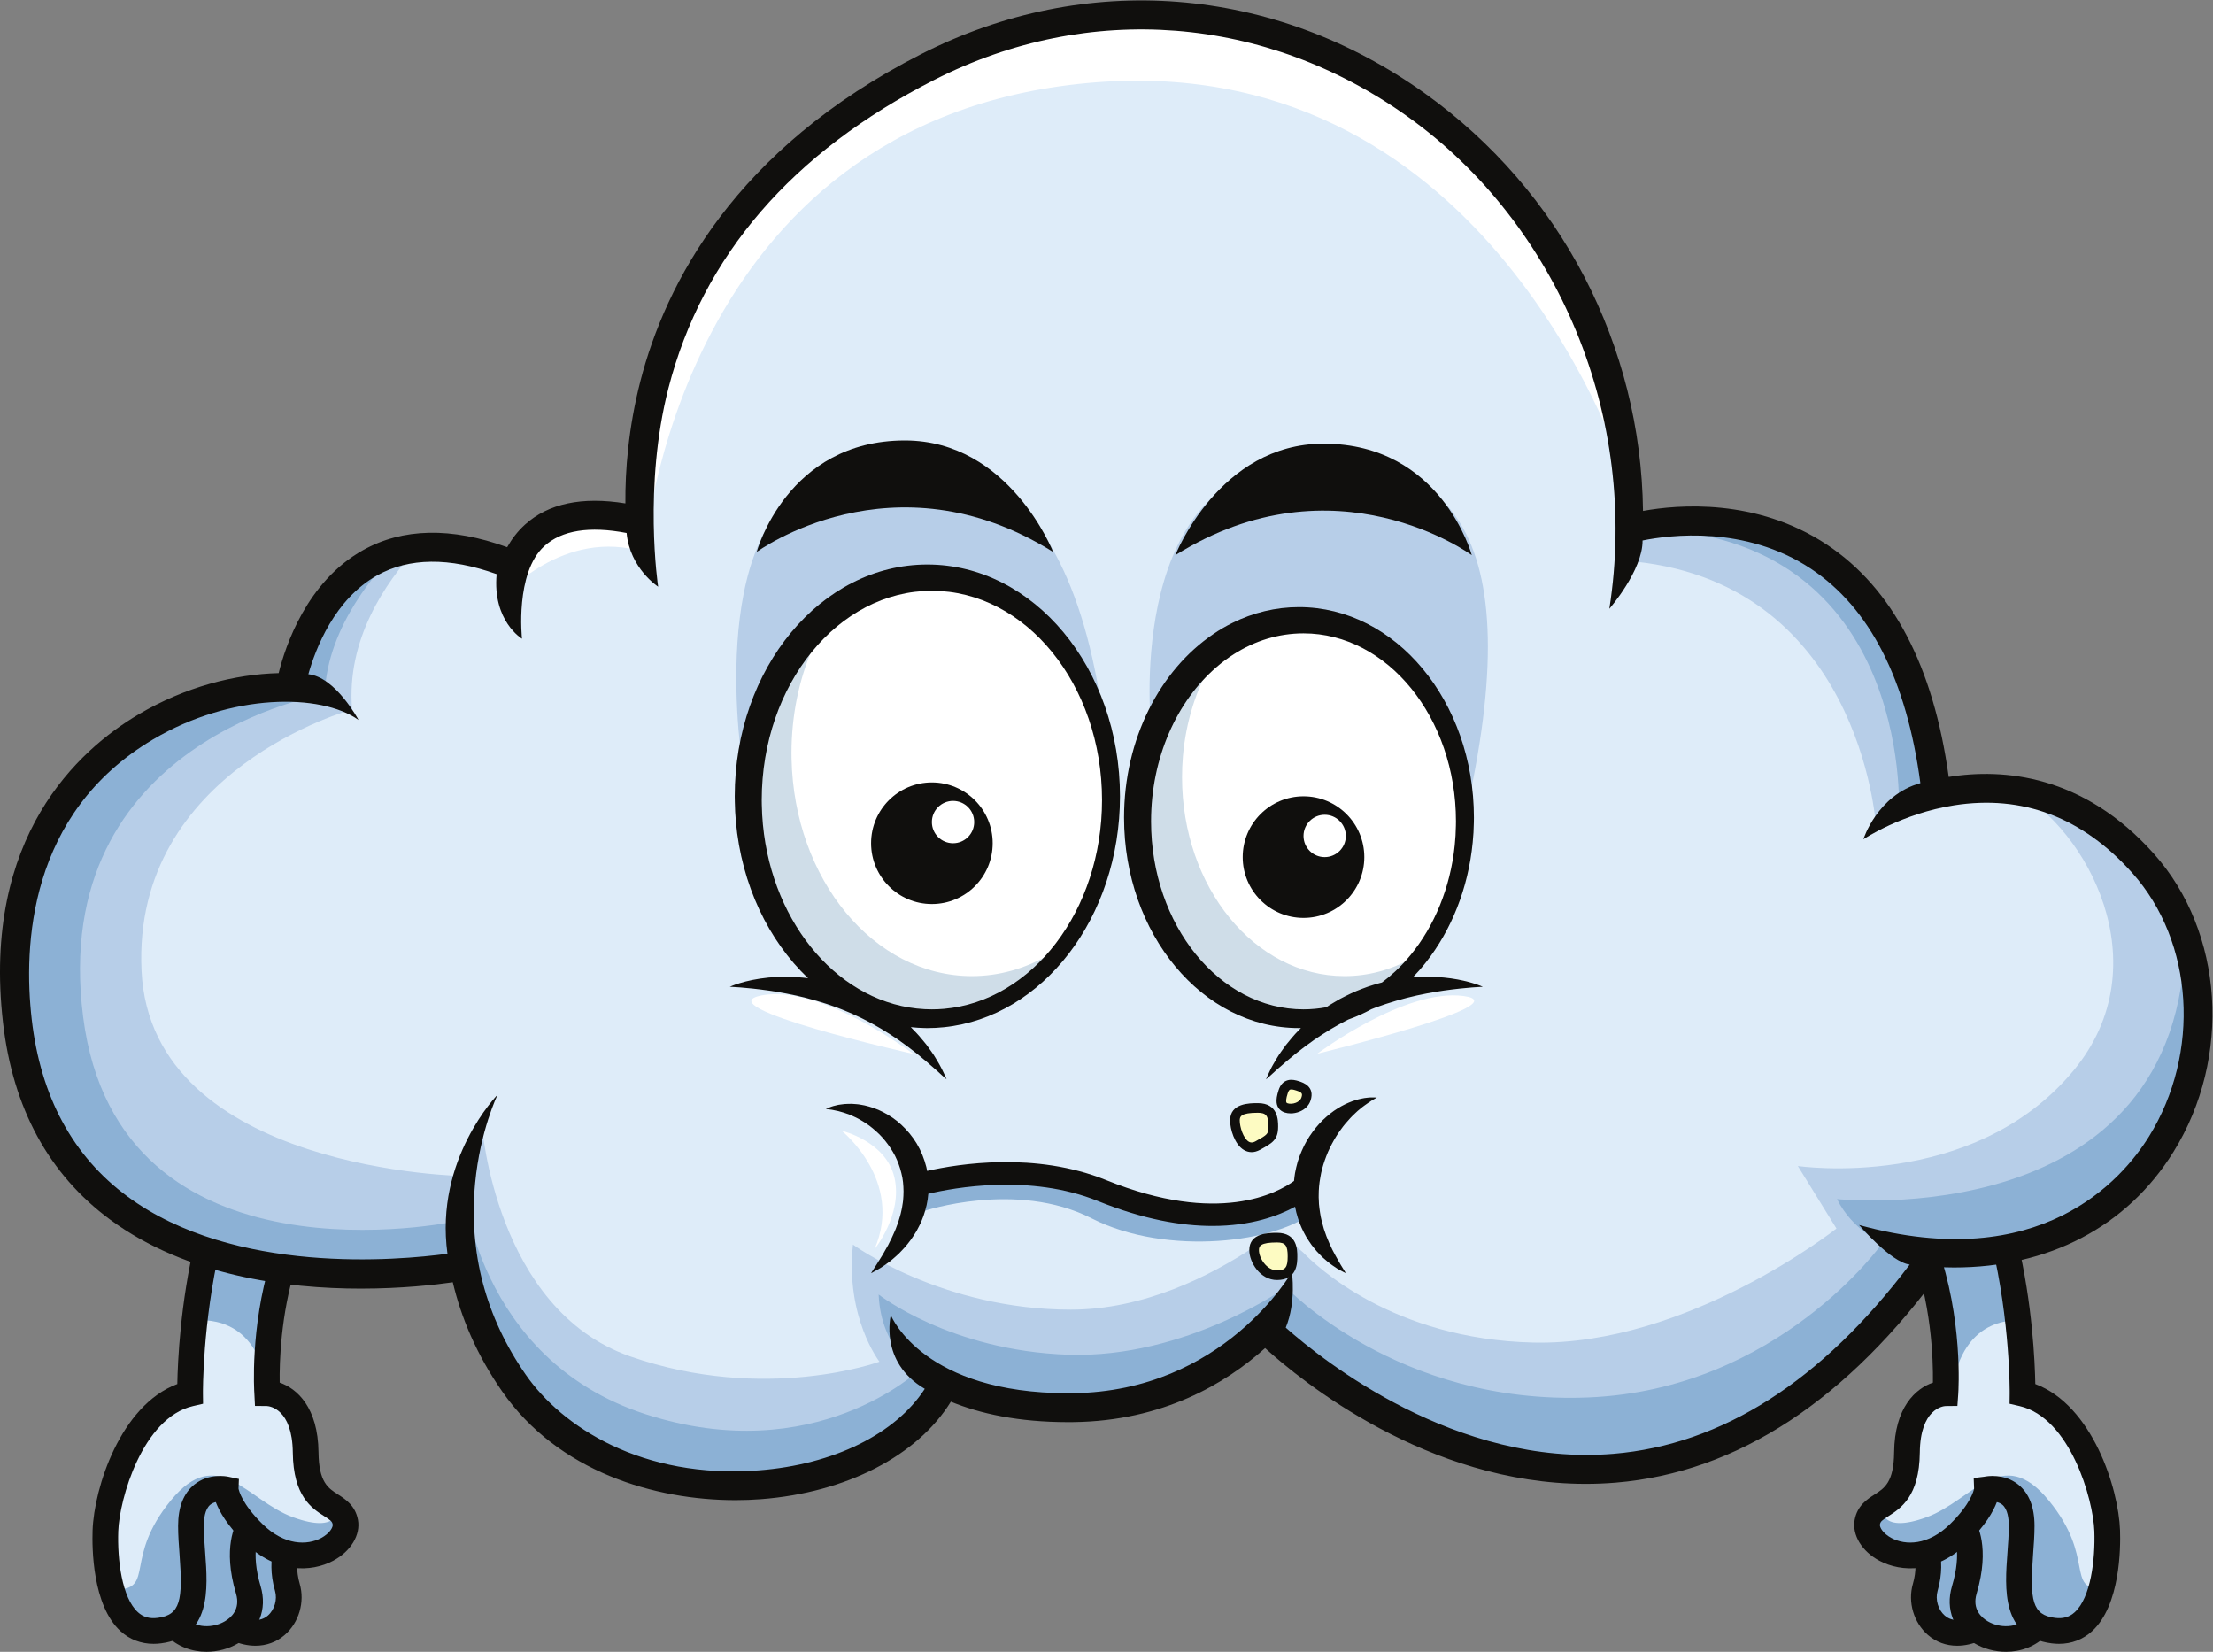 <?xml version="1.0" encoding="UTF-8" standalone="no"?>
<svg
   xmlns:dc="http://purl.org/dc/elements/1.1/"
   xmlns:cc="http://creativecommons.org/ns#"
   xmlns:rdf="http://www.w3.org/1999/02/22-rdf-syntax-ns#"
   xmlns:svg="http://www.w3.org/2000/svg"
   xmlns="http://www.w3.org/2000/svg"
   viewBox="0 0 918.4 685.413"
   height="685.413"
   width="918.4"
   xml:space="preserve"
   id="svg2"
   version="1.1"><rect x="0" y="0" width="918.4" height="685.413" fill="#808080" stroke="none"/><defs
     id="defs6"><clipPath
       id="clipPath20"
       clipPathUnits="userSpaceOnUse"><path
         id="path18"
         d="M 0,0 H 6888 V 5140.6 H 0 Z" /></clipPath></defs><g
     transform="matrix(1.333,0,0,-1.333,0,685.413)"
     id="g10"><g
       transform="scale(0.1)"
       id="g12"><g
         id="g14"><g
           clip-path="url(#clipPath20)"
           id="g16"><path
             id="path22"
             style="fill:#deecf9;fill-opacity:1;fill-rule:nonzero;stroke:none"
             d="m 6028.26,2670.18 c 179,40.3 425.3,28.9 644,-216 375.8,-420.8 120.4,-1256 -644,-1212 -967,-1365.7 -2090.1,-234.4 -2090.1,-234.4 -113.7,-111.698 -309.1,-244.401 -597.4,-247.698 -179,-2.102 -307.9,32.098 -399.6,76.797 -191.9,-393.199 -1022.5,-458.699 -1341.3,0 -86.6,124.703 -132.9,249.301 -154.3,364.801 0,0 -1276.9,-241.5 -1391.599,762.6 -86.301,755.4 477.598,1045 850,1037.4 0,0 101.099,624.9 697.799,379.9 h 0.1 c 39.9,102.7 141.1,197.2 390.2,138.5 l 1.7,0.1 c -14.5,297.2 52.5,984.9 895.1,1413.5 1041.1,529.5 2209,-312.6 2181.5,-1438.4 8.1,2.4 837.6,242.5 957.9,-825.1" /><path
             id="path24"
             style="fill:#ffffff;fill-opacity:1;fill-rule:nonzero;stroke:none"
             d="m 3462.28,2647.45 c 0,-383.6 -251.4,-694.6 -561.5,-694.6 -305.2,0 -553.5,301.2 -561.3,676.5 -0.1,6 -0.2,12 -0.2,18.1 0,116.3 23.1,226 64,322.3 93.9,221.4 281.4,372.4 497.5,372.4 229.6,0 427,-170.5 514,-414.7 29.9,-83.7 46.7,-176.1 47.4,-273.2 0.1,-2.2 0.1,-4.5 0.1,-6.8" /><path
             id="path26"
             style="fill:#ffffff;fill-opacity:1;fill-rule:nonzero;stroke:none"
             d="m 4566.84,2571.85 c 0,-341.9 -226.5,-619 -505.8,-619 -279.4,0 -505.9,277.1 -505.9,619 0,21.9 0.9,43.5 2.7,64.8 9.3,108.5 41.4,208.6 90.3,293 91.7,158.1 242.5,261.2 412.9,261.2 183.6,0 344.4,-119.7 433,-298.9 40.5,-81.8 65.9,-176 71.5,-276.9 0.9,-14.3 1.3,-28.7 1.3,-43.2" /><path
             id="path28"
             style="fill:#fdfbc2;fill-opacity:1;fill-rule:nonzero;stroke:none"
             d="m 3966.93,1634.44 c 0,-33.3 -27.42,-60.29 -61.24,-60.29 -33.82,0 -61.23,26.99 -61.23,60.29 0,33.3 27.41,60.3 61.23,60.3 33.82,0 61.24,-27 61.24,-60.3" /><path
             id="path30"
             style="fill:#fdfbc2;fill-opacity:1;fill-rule:nonzero;stroke:none"
             d="m 4067.62,1729.36 c 0,-21.53 -16.56,-38.98 -36.97,-38.98 -20.42,0 -36.98,17.45 -36.98,38.98 0,21.53 16.56,38.98 36.98,38.98 20.41,0 36.97,-17.45 36.97,-38.98" /><path
             id="path32"
             style="fill:#fdfbc2;fill-opacity:1;fill-rule:nonzero;stroke:none"
             d="m 4031.15,1234.69 c 0,-31.67 -28.08,-57.34 -62.73,-57.34 -34.64,0 -62.73,25.67 -62.73,57.34 0,31.66 28.09,57.33 62.73,57.33 34.65,0 62.73,-25.67 62.73,-57.33" /><path
             id="path34"
             style="fill:#deecf9;fill-opacity:1;fill-rule:nonzero;stroke:none"
             d="m 1061.91,361.961 c -47.2,-76 -172.398,-53.602 -172.398,-53.602 0,0 -8.399,-39.199 -0.301,-65.699 8.102,-26.398 35.504,-99.801 -20.398,-154.101 C 812.914,34.16 743.512,78.16 743.512,78.16 c -100,-85.699 -199.5,-1.899 -199.5,-1.899 0,0 -35.399,-26.301 -105.5,0 -70,26.297 -162,186 -87.5,440.699 74.402,254.598 240.801,290.398 240.801,290.398 l 43.199,441.201 c 115.5,-51.9 243.699,-55.8 243.699,-55.8 -37.5,-90.5 -45,-390.401 -45,-390.401 111.102,-9.699 117.5,-138.699 121.203,-188.597 3.598,-49.903 12.098,-92.5 52.296,-131.403 40.1,-38.898 102,-44.5 54.7,-120.398" /><path
             id="path36"
             style="fill:#8cb1d5;fill-opacity:1;fill-rule:nonzero;stroke:none"
             d="M 868.813,88.559 C 812.914,34.16 743.512,78.16 743.512,78.16 c -100,-85.699 -199.5,-1.899 -199.5,-1.899 0,0 74,33.597 61.601,146.797 -12.402,113.203 -42,279.101 99.899,274.402 0,0 47.699,-136.301 184,-189.102 0,0 -8.399,-39.199 -0.301,-65.699 8.102,-26.398 35.504,-99.801 -20.398,-154.101" /><path
             id="path38"
             style="fill:#deecf9;fill-opacity:1;fill-rule:nonzero;stroke:none"
             d="m 5826.63,361.961 c 47.2,-76 172.4,-53.602 172.4,-53.602 0,0 8.4,-39.199 0.3,-65.699 -8.1,-26.398 -35.5,-99.801 20.4,-154.101 55.9,-54.398 125.3,-10.398 125.3,-10.398 100,-85.699 199.5,-1.899 199.5,-1.899 0,0 35.4,-26.301 105.5,0 70,26.297 162,186 87.5,440.699 -74.4,254.598 -240.8,290.398 -240.8,290.398 l -43.2,441.201 c -115.5,-51.9 -257.61,-21.9 -257.61,-21.9 37.5,-90.5 58.91,-424.301 58.91,-424.301 -111.1,-9.699 -117.5,-138.699 -121.2,-188.597 -3.6,-49.903 -12.1,-92.5 -52.3,-131.403 -40.1,-38.898 -102,-44.5 -54.7,-120.398" /><path
             id="path40"
             style="fill:#8cb1d5;fill-opacity:1;fill-rule:nonzero;stroke:none"
             d="m 6019.73,88.559 c 55.9,-54.398 125.3,-10.398 125.3,-10.398 100,-85.699 199.5,-1.899 199.5,-1.899 0,0 -74,33.597 -61.6,146.797 12.4,113.203 42,279.101 -99.9,274.402 0,0 -47.7,-136.301 -184,-189.102 0,0 8.4,-39.199 0.3,-65.699 -8.1,-26.398 -35.5,-99.801 20.4,-154.101" /><path
             id="path42"
             style="fill:#b7cee8;fill-opacity:1;fill-rule:nonzero;stroke:none"
             d="m 5054.82,3396.76 15.5,98.5 c 8.1,2.4 828.9,240 955.9,-808.3 -56.2,-19.6 -122.4,-53.6 -186.2,-112.8 0,0 -48.9,770.8 -785.2,822.6" /><path
             id="path44"
             style="fill:#b7cee8;fill-opacity:1;fill-rule:nonzero;stroke:none"
             d="m 6672.22,2454.16 c -130.9,146.6 -271.7,209.5 -402.1,227.8 226.8,-118.1 457.8,-543.7 185.7,-872.2 -313.3,-378.1 -858.6,-297.6 -858.6,-297.6 l 120.2,-194.6 c 0,0 -463.6,-366.298 -944.4,-354.9 -439.69,10.422 -678.2,241 -715.79,280.38 -12.37,10.93 -25.3,21.2 -38.05,31.69 -3.38,-14.48 -0.69,-29.74 -3,-50.28 -3.01,-26.84 -27.51,-56.23 -58.47,-44.54 -32.96,12.44 -57.65,36.69 -54.4,74.34 0.18,2.03 0.47,3.99 0.85,5.88 -136.57,-90.61 -343.26,-195.07 -570.54,-195.07 -401.3,0 -678.1,202.5 -678.1,202.5 -24.1,-227 82.5,-364.501 82.5,-364.501 0,0 -355.2,-130 -775.9,16.5 -420.8,146.601 -462,721.701 -462,721.701 l -49.3,-160.8 c 0,0 -980.8,12.7 -1010.199,639.8 -29.5,627.2 655.499,813.2 655.499,813.2 -18.2,216.2 102.3,394 202.7,502.4 -330.3,-35.3 -394.902,-434.2 -394.902,-434.2 -372.398,7.6 -936.297,-282 -850,-1037.4 114.703,-1004.1 1391.602,-762.6 1391.602,-762.6 21.4,-115.5 67.7,-240.101 154.3,-364.801 318.8,-458.699 1149.4,-393.199 1341.3,0 91.7,-44.699 220.6,-78.898 399.6,-76.8 288.3,3.3 483.7,136 597.4,247.701 0,0 1123.1,-1131.299 2090.1,234.4 764.4,-44 1019.8,791.2 644,1212" /><path
             id="path46"
             style="fill:#8cb1d5;fill-opacity:1;fill-rule:nonzero;stroke:none"
             d="m 5070.32,3495.26 c 8.1,2.4 828.9,240 955.9,-808.3 0.7,-5.6 1.4,-11.2 2,-16.8 l -116.3,-52.5 c 0,0 43.1,892 -841.6,877.6" /><path
             id="path48"
             style="fill:#8cb1d5;fill-opacity:1;fill-rule:nonzero;stroke:none"
             d="m 6028.22,1242.16 c -967,-1365.699 -2090.1,-234.4 -2090.1,-234.4 -113.7,-111.701 -309.1,-244.401 -597.4,-247.701 -179,-2.098 -307.9,32.101 -399.6,76.8 -191.9,-393.199 -1022.5,-458.699 -1341.3,0 -86.6,124.7 -132.9,249.301 -154.3,364.801 0,0 -1276.899,-241.5 -1391.602,762.6 -86.297,755.4 477.602,1045 850,1037.4 0,0 55.801,344.4 328.702,421.4 -48.6,-47.9 -214.1,-226.5 -221.6,-441.8 0,0 -862.602,-142.2 -752.2,-1004.9 110.297,-862.7 1161.7,-636.1 1161.7,-636.1 l 19,117.8 c 0,0 41.8,-547.298 570.1,-718.298 528.3,-171 851.3,136.797 851.3,136.797 0,0 -117.8,60.8 -125.4,235.601 0,0 222.9,-175.101 590.2,-187.301 367.3,-12.097 678.1,209.901 678.1,209.901 0,0 347.1,-367.299 940.4,-342.998 593.3,24.199 916.2,480.298 916.2,480.298 0,0 -93.5,40.4 -141.2,137.2 0,0 1075.6,-114.6 1083.7,821.1 152.4,-437.6 -130.3,-1025.3 -774.7,-988.2" /><path
             id="path50"
             style="fill:#ffffff;fill-opacity:1;fill-rule:nonzero;stroke:none"
             d="m 5066.82,3645.16 c -42.4,120.2 -467.79,1351.12 -1681.19,1238.22 -1281,-119.2 -1379.31,-1460.32 -1379.31,-1460.32 -253.2,78.6 -439.4,-138.2 -439.4,-138.2 l 13.3,105.2 c 7.1,-2.7 14.3,-5.5 21.5,-8.5 h 0.1 c 39.9,102.7 141.1,197.2 390.2,138.5 l 1.7,0.1 c -14.5,297.2 52.5,984.9 895.1,1413.5 994.3,505.7 2104.3,-239.7 2178,-1288.5" /><path
             id="path52"
             style="fill:#ffffff;fill-opacity:1;fill-rule:nonzero;stroke:none"
             d="m 4101.14,1861.84 c 0,0 272.39,204.35 455.44,179.57 183.06,-24.78 -455.44,-179.57 -455.44,-179.57" /><path
             id="path54"
             style="fill:#ffffff;fill-opacity:1;fill-rule:nonzero;stroke:none"
             d="m 2843.55,1861.11 c 0,0 -285.55,217.21 -471.27,182.38 -185.72,-34.83 471.27,-182.38 471.27,-182.38" /><path
             id="path56"
             style="fill:#cfdde8;fill-opacity:1;fill-rule:nonzero;stroke:none"
             d="m 3260.74,2167.08 c -99.7,-112.1 -232.1,-180.3 -377.3,-180.3 -305.2,0 -553.5,301.2 -561.3,676.5 -0.1,6 -0.2,12 -0.2,18.1 0,116.3 23.1,226 64,322.3 57.4,135.4 149.9,244.5 262.5,308.7 -48.7,-54.5 -89.6,-119.5 -120.3,-192.1 -40.9,-96.3 -64,-206 -64,-322.3 0,-6.1 0.1,-12.1 0.2,-18.1 7.8,-375.3 256.1,-676.5 561.3,-676.5 83.9,0 163.6,22.8 235.1,63.7" /><path
             id="path58"
             style="fill:#cfdde8;fill-opacity:1;fill-rule:nonzero;stroke:none"
             d="m 4391.84,2156.88 c -90.6,-105.4 -213.3,-170.1 -348.2,-170.1 -257,0 -469.2,234.4 -501.6,538.1 v 0.1 c -2.8,26.4 -4.3,53.4 -4.3,80.8 0,21.9 0.9,43.5 2.7,64.8 5.9,69.1 21.1,134.7 44,195.1 v 0.1 c 13,34.5 28.5,67.2 46.3,97.8 52.2,90 123.5,162.1 206.7,207.6 -23.7,-27.6 -45.4,-58.1 -64.4,-91 -48.9,-84.4 -81,-184.5 -90.3,-293 -1.8,-21.3 -2.7,-42.9 -2.7,-64.8 0,-341.9 226.5,-619 505.9,-619 73.4,0 143,19.1 205.9,53.5" /><path
             id="path60"
             style="fill:#b7cee8;fill-opacity:1;fill-rule:nonzero;stroke:none"
             d="m 2312.45,2754.91 c 0,0 -120.76,735.73 229.75,887.57 350.52,151.83 804.92,117.3 902.74,-826.68 0,0 -98.72,573.87 -627.69,518.65 -434.39,-45.35 -376.04,-393.55 -504.8,-579.54" /><path
             id="path62"
             style="fill:#b7cee8;fill-opacity:1;fill-rule:nonzero;stroke:none"
             d="m 3584.44,2865.68 c 0,0 -86.65,771.06 425.18,833.4 511.83,62.33 766.07,-219.9 539.06,-1154.89 0,0 -18.15,622.41 -454.04,681.44 -435.89,59.03 -510.2,-359.95 -510.2,-359.95" /><path
             id="path64"
             style="fill:#ffffff;fill-opacity:1;fill-rule:nonzero;stroke:none"
             d="m 2620.32,1622.02 c 0,0 194.55,-155.73 102.29,-368.69 0,0 88.25,107.95 62.18,222.27 -26.08,114.33 -164.47,146.42 -164.47,146.42" /><path
             id="path66"
             style="fill:#8cb1d5;fill-opacity:1;fill-rule:nonzero;stroke:none"
             d="m 2874.68,1371.53 c 0,0 289.17,97.28 524.09,-22.31 234.93,-119.6 581.58,-74.97 692.3,22.31 l -10.37,83.25 c 0,0 -187.77,-104.25 -401.55,-73.42 -213.77,30.82 -532.13,211.96 -805.62,96.32 l 1.15,-106.15" /><path
             id="path68"
             style="fill:#8cb1d5;fill-opacity:1;fill-rule:nonzero;stroke:none"
             d="m 868.422,806.66 c -35.102,38.301 -12.723,48.09 -17.324,96.59 -4.7,8.602 -7.2,19.301 -6.403,32.102 5.36,77.308 23.453,151.178 46.883,223.648 -31.851,3.72 -64.223,9.91 -96.98,17.28 -50.563,11.38 -99.547,27.42 -146.118,48.47 -14.011,-72.34 -37.054,-191.32 -37.054,-191.39 3.898,-5.8 189.371,29.99 222.871,-225.508 0,0 119.801,-85 135.398,-201.903 15.602,-116.898 80.505,-161.097 80.505,-161.097 0,0 6.7,-78.602 -137.7,-26 -144.301,52.597 -234.602,230.796 -380.902,52 -146.2,-178.903 -50.301,-272 -167.2,-277.602 0,0 3.801,-63.5 39.7,-100.699 8.601,-8.902 19.101,-16.402 31.797,-21 0.105,0 0.304,-0.102 0.402,-0.199 65.301,-23.703 125.199,0.199 125.199,0.199 0,0 66.004,-44.699 151.801,-28.402 h 0.098 c 10.105,1.902 20.402,4.703 31.003,8.504 7.2,2.5 14.598,5.598 22,9.199 0,0 7.2,-2.402 19.098,-3.301 0.102,0 0.102,0 0.102,0 19.5,-1.402 51.5,1.098 85.297,24.5 0.601,0.398 1.3,0.898 2.101,1.398 3.602,2.602 7.203,5.402 10.902,8.5 0.2,0.199 0.399,0.301 0.598,0.5 39.801,34.102 30.504,118.102 20,170 -5.199,25.699 -10.699,43.602 -10.699,43.602 0,0 158.303,7.199 179.603,63.199 3.7,9.902 6.8,29.5 9.3,55.199 -13.4,24.903 -72.68,48.313 -86.778,69.711 -60.102,91.199 -50.699,228.5 -127.5,312.5" /><path
             id="path70"
             style="fill:#8cb1d5;fill-opacity:1;fill-rule:nonzero;stroke:none"
             d="m 6378.64,470.852 c -146.3,178.796 -236.6,0.597 -380.9,-52 -144.4,-52.602 -137.7,26 -137.7,26 0,0 64.9,44.199 80.5,161.097 15.6,116.903 135.4,201.903 135.4,201.903 33.5,255.498 218.97,219.708 222.88,225.508 0,0.07 -28.98,132.38 -43.65,206.79 -79.43,-10.51 -159.39,-16.55 -239.56,-18.77 21.93,-77.76 44.99,-214.75 49.93,-286.028 0.8,-12.801 -1.7,-23.5 -6.4,-32.102 -4.6,-48.5 -30.2,-79.602 -65.3,-117.898 -76.8,-84 -56.2,-200.5 -116.3,-291.704 -14.1,-21.398 -36.6,-44.296 -50,-69.199 2.5,-25.699 5.6,-45.297 9.3,-55.199 21.3,-56 179.6,-63.199 179.6,-63.199 0,0 -5.5,-17.903 -10.7,-43.602 -10.5,-51.898 -19.8,-135.898 20,-170 0.2,-0.199 0.4,-0.301 0.6,-0.5 3.7,-3.098 7.3,-5.898 10.9,-8.5 0.8,-0.5 1.5,-1 2.1,-1.398 33.8,-23.402 65.8,-25.902 85.3,-24.5 0,0 0,0 0.1,0 11.9,0.898 19.1,3.301 19.1,3.301 7.4,-3.602 14.8,-6.699 22,-9.199 10.6,-3.801 20.9,-6.601 31,-8.504 h 0.1 c 85.8,-16.297 151.8,28.402 151.8,28.402 0,0 59.9,-23.902 125.2,-0.199 0.1,0.098 0.3,0.199 0.4,0.199 12.7,4.598 23.2,12.098 31.8,21 35.9,37.199 39.7,100.699 39.7,100.699 -116.9,5.602 -21,98.699 -167.2,277.602" /><path
             id="path72"
             style="fill:#100f0d;fill-opacity:1;fill-rule:nonzero;stroke:none"
             d="m 2375.12,2575.47 c -1.9,20.2 -3.1,40.7 -3.4,61.4 -0.2,4.8 -0.2,9.7 -0.2,14.5 0,359.2 237.6,651.5 529.7,651.5 292.1,0 529.7,-292.3 529.7,-651.5 0,-343.7 -217.5,-626.1 -492.2,-649.9 -12.4,-1.1 -24.9,-1.6 -37.5,-1.6 -7.5,0 -15,0.2 -22.5,0.6 -261,13.5 -473.79,260.4 -503.6,575 z m 512,-633.9 c 17.4,0 34.7,0.9 51.7,2.7 307,31.5 548,341.4 548,718.8 0,398.5 -268.5,721.5 -599.7,721.5 -331.2,0 -599.69,-323 -599.69,-721.5 0,-6 0.1,-12 0.29,-18 0.3,-20.3 1.4,-40.4 3.2,-60.3 17.8,-197.6 101.8,-371 224.9,-488 -44.9,5.7 -87.1,5.5 -122.9,2.1 -37.4,-3.7 -67.89,-10.7 -88.8,-17.1 -10.4,-2.9 -18.5,-6.1 -23.9,-8.2 -5.39,-2.1 -8.2,-3.5 -8.2,-3.5 0,0 3.01,-0.1 8.8,-0.4 5.8,-0.4 14.21,-0.9 24.9,-1.6 21.2,-1.7 51.2,-4.6 86.4,-9.6 17.61,-2.6 36.6,-5.5 56.3,-9.5 19.8,-3.6 40.5,-8.4 61.61,-13.7 20.99,-5.4 42.5,-11.6 64.09,-18.7 10.81,-3.3 21.3,-7.8 32.2,-11.3 10.6,-4.3 21.4,-8.1 31.9,-12.8 10.5,-4.6 21.2,-8.8 31.4,-14 5.11,-2.5 10.21,-4.9 15.41,-7.3 5.1,-2.6 10.1,-5.2 15.1,-7.8 10.09,-5.1 19.9,-10.6 29.49,-16.1 9.9,-5.2 19,-11.2 28.3,-16.9 9.41,-5.4 18.1,-11.6 26.91,-17.3 4.29,-2.9 8.69,-5.8 12.89,-8.6 4.2,-3.1 8.3,-6.1 12.31,-9 16.59,-11.4 31.29,-23.6 45.5,-34.3 4.2,-3.5 8.29,-6.9 12.19,-10.1 2.5,-2.2 5,-4.3 7.5,-6.3 3.2,-2.6 6.3,-5.1 9.3,-7.6 2.91,-2.5 5.7,-5 8.4,-7.5 9.61,-8.7 19,-16 26.3,-22.8 0.81,-0.8 1.7,-1.6 2.5,-2.4 7.6,-7.4 14.2,-12.8 18.5,-16.7 3.9,-3.3 6.2,-5.3 6.7,-5.7 -0.2,0.6 -1.39,3.4 -3.4,8 -2.5,5.3 -5.8,13.2 -10.8,22.9 -2.3,4.9 -5.19,10.2 -8.4,15.9 -3.2,5.7 -6.89,11.8 -10.8,18.3 -7.5,13.3 -17.99,26.8 -28.9,42.2 -3,3.7 -6.1,7.5 -9.2,11.3 -9.3,11.3 -19.3,23.2 -30.9,34.6 -2.9,3 -5.9,6.1 -8.9,9.2 14.31,-1.5 28.6,-2.5 43.1,-2.8 2.8,-0.1 5.6,-0.1 8.4,-0.1" /><path
             id="path74"
             style="fill:#100f0d;fill-opacity:1;fill-rule:nonzero;stroke:none"
             d="m 4302.33,2083.47 c -2.5,-0.7 -4.9,-1.3 -7.4,-1.9 -12.1,-3.2 -24.11,-7.1 -36.21,-11 -11.8,-4.5 -23.89,-8.6 -35.6,-13.6 -11.7,-5.2 -23.39,-10.1 -34.7,-16.1 -11.4,-5.5 -22.5,-11.6 -33.2,-18.2 -5.39,-3.2 -10.8,-6.2 -16.1,-9.6 -3.2,-2.2 -6.4,-4.4 -9.7,-6.6 -23.2,-4.3 -46.99,-6.6 -71.2,-6.6 -261.7,0 -474.6,262.5 -474.6,585.2 0,198.4 80.5,374 203.3,479.8 17.3,15.1 35.51,28.7 54.5,40.7 65,41.4 138.71,64.7 216.8,64.7 261.71,0 474.61,-262.5 474.61,-585.2 0,-4.5 0,-9 -0.2,-13.5 -0.3,-20.5 -1.51,-40.8 -3.61,-60.8 -13.69,-133.1 -63.89,-252.3 -137.7,-342 -14.9,-18.2 -30.79,-35.2 -47.6,-50.8 -13.3,-12.4 -27.1,-23.9 -41.39,-34.5 z m 305.89,-9.9 c -5.5,2.1 -13.49,5.3 -24,8.2 -3.69,1.1 -7.7,2.3 -11.99,3.4 -19.9,5.4 -46.01,10.7 -76.81,13.7 -28.8,2.7 -61.8,3.4 -96.9,0.6 14.4,14.9 28.2,30.6 41.21,47.2 78.49,99.8 131.19,229.2 145.2,372.8 2.09,20.5 3.29,41.2 3.59,62.2 0.2,5 0.2,10.1 0.2,15.1 0,361.9 -243.79,655.2 -544.6,655.2 -73.3,0 -143.1,-17.4 -206.89,-49 -20.81,-10.2 -40.91,-21.9 -60.21,-35.2 -165.7,-112.2 -277.5,-325.9 -277.5,-571 0,-361.8 243.8,-655.2 544.6,-655.2 2.1,0 4.1,0.2 6.1,0.2 -2.1,-2.1 -4.3,-4.3 -6.4,-6.5 -15.4,-15.3 -28.1,-31.4 -40,-45.9 -10.9,-15.4 -21.39,-28.9 -28.99,-42.2 -7.71,-13.1 -14.61,-24.3 -19.21,-34.2 -4.9,-9.7 -8.19,-17.6 -10.69,-22.9 -2.01,-4.6 -3.21,-7.4 -3.41,-8 0.5,0.4 2.8,2.4 6.7,5.7 4.31,3.9 10.8,9.3 18.5,16.7 7.5,7.5 18.01,15.4 28.81,25.2 2.69,2.5 5.49,5 8.39,7.5 3,2.5 6.11,5 9.3,7.6 6.2,5.2 12.8,10.6 19.7,16.4 14.2,10.7 28.9,22.9 45.4,34.3 4.11,2.9 8.2,5.9 12.3,9 4.31,2.8 8.6,5.7 13,8.6 8.81,5.7 17.4,11.9 26.91,17.3 9.2,5.7 18.39,11.7 28.19,16.9 9.7,5.5 19.4,11 29.5,16.1 3.1,1.6 6.2,3.2 9.21,4.7 24.8,8.8 48.79,19.6 71.99,32.2 4.2,1.7 8.5,3.3 12.7,5 10.91,3.5 21.4,8 32.2,11.3 21.5,7.1 43.01,13.3 64.1,18.7 21.1,5.3 41.71,10.1 61.51,13.7 19.8,4 38.69,6.9 56.29,9.5 35.3,5 65.3,7.9 86.5,9.6 10.7,0.7 19.1,1.2 24.81,1.6 5.79,0.3 8.89,0.4 8.89,0.4 0,0 -2.8,1.4 -8.2,3.5" /><path
             id="path76"
             style="fill:#100f0d;fill-opacity:1;fill-rule:nonzero;stroke:none"
             d="m 2967.1,2517.02 c -36.38,0 -65.88,29.5 -65.88,65.88 0,36.39 29.5,65.88 65.88,65.88 36.39,0 65.88,-29.49 65.88,-65.88 0,-36.38 -29.49,-65.88 -65.88,-65.88 z m -65.88,189.28 c -104.53,0 -189.27,-84.75 -189.27,-189.28 0,-104.53 84.74,-189.27 189.27,-189.27 104.54,0 189.28,84.74 189.28,189.27 0,104.53 -84.74,189.28 -189.28,189.28" /><path
             id="path78"
             style="fill:#100f0d;fill-opacity:1;fill-rule:nonzero;stroke:none"
             d="m 4124.1,2473.81 c -36.38,0 -65.88,29.5 -65.88,65.88 0,36.39 29.5,65.88 65.88,65.88 36.39,0 65.88,-29.49 65.88,-65.88 0,-36.38 -29.49,-65.88 -65.88,-65.88 z m -65.88,189.28 c -104.53,0 -189.27,-84.74 -189.27,-189.28 0,-104.53 84.74,-189.27 189.27,-189.27 104.54,0 189.28,84.74 189.28,189.27 0,104.54 -84.74,189.28 -189.28,189.28" /><path
             id="path80"
             style="fill:#100f0d;fill-opacity:1;fill-rule:nonzero;stroke:none"
             d="m 2355.79,3423.69 c 0,0 424.16,312.14 922.93,0 0,0 -136.22,347.13 -461.47,347.13 -367.72,0 -461.46,-347.13 -461.46,-347.13" /><path
             id="path82"
             style="fill:#100f0d;fill-opacity:1;fill-rule:nonzero;stroke:none"
             d="m 4582.13,3413.69 c 0,0 -424.17,312.14 -922.93,0 0,0 136.21,347.13 461.46,347.13 367.73,0 461.47,-347.13 461.47,-347.13" /><path
             id="path84"
             style="fill:#100f0d;fill-opacity:1;fill-rule:nonzero;stroke:none"
             d="m 4278.42,1725.69 c -5.21,0.08 -12.73,0.45 -22.78,-0.97 -5.12,-0.38 -10.6,-1.36 -16.44,-2.65 -5.98,-1.1 -12.35,-2.68 -19.01,-4.87 -6.84,-1.89 -13.84,-4.55 -21.13,-7.68 -7.51,-2.84 -14.77,-6.88 -22.6,-10.92 -7.81,-4.08 -15.3,-9.27 -23.32,-14.46 -7.63,-5.6 -15.63,-11.47 -23.13,-18.26 -15.41,-13.24 -30.06,-29.13 -43.22,-47.14 -13.4,-17.86 -25.02,-38.1 -34.28,-59.81 -4.84,-10.78 -8.8,-22.06 -12.45,-33.49 -3.04,-11.61 -6.3,-23.23 -8.27,-35.17 -1.36,-8.13 -2.35,-16.33 -3.15,-24.55 -50.21,-36.72 -234.26,-139.34 -584.58,2.51 -220.38,89.24 -460.17,50.75 -557.64,28.69 -0.78,4.06 -1.48,8.13 -2.47,12.14 -6.54,25.74 -16.49,50.6 -29.83,72.9 -13.38,22.25 -29.9,41.86 -47.79,58.39 -17.72,16.75 -37.59,29.66 -57.12,39.74 -19.49,10.29 -39.47,16.56 -57.86,20.79 -9.37,1.68 -18.11,3.62 -26.75,4.01 -4.25,0.32 -8.38,0.62 -12.4,0.92 -4.04,-0.06 -7.95,-0.11 -11.75,-0.17 -7.52,0 -14.54,-0.73 -20.95,-1.71 -3.18,-0.44 -6.23,-0.86 -9.15,-1.27 -2.92,-0.69 -5.71,-1.36 -8.36,-1.98 -10.62,-2.2 -17.92,-5.44 -23.1,-7.44 -5.14,-2.12 -7.88,-3.25 -7.88,-3.25 0,0 2.93,-0.45 8.43,-1.29 2.74,-0.35 6.12,-0.79 10.1,-1.3 3.98,-0.6 8.29,-1.78 13.07,-2.7 2.35,-0.49 4.82,-1 7.42,-1.54 2.6,-0.74 5.32,-1.51 8.16,-2.32 5.63,-1.62 11.64,-3.09 17.85,-5.62 3.09,-1.1 6.28,-2.23 9.56,-3.39 3.18,-1.41 6.46,-2.86 9.81,-4.35 6.72,-2.7 13.44,-6.4 20.37,-10.04 13.65,-7.78 27.9,-16.63 41.27,-27.99 13.47,-11.09 26.72,-23.67 38.36,-38.21 11.71,-14.45 22.27,-30.26 31.13,-47.18 8.38,-17.14 15.3,-35.14 19.67,-53.8 5.05,-18.52 6.52,-37.78 6.78,-56.83 0.23,-9.55 -0.76,-19.04 -1.39,-28.54 -0.26,-4.75 -1.42,-9.4 -2.05,-14.09 -0.84,-4.66 -1.16,-9.41 -2.44,-13.96 -1.05,-4.63 -2.09,-9.21 -3.12,-13.75 -0.94,-4.59 -2.7,-8.94 -3.86,-13.44 -1.36,-4.43 -2.46,-8.93 -4,-13.24 -1.65,-4.28 -3.33,-8.5 -4.82,-12.78 -2.74,-8.65 -6.78,-16.54 -10.18,-24.53 -3.15,-8.14 -7.31,-15.48 -10.98,-22.81 -1.83,-3.7 -3.62,-7.31 -5.37,-10.85 -1.97,-3.43 -3.9,-6.79 -5.77,-10.07 -3.77,-6.66 -7.35,-12.99 -10.7,-18.93 -7.35,-11.82 -13.75,-22.11 -19.03,-30.59 -11.18,-16.79 -17.33,-27.21 -17.33,-27.21 0,0 10.55,5.18 28.59,15.73 8.93,5.37 19,12.9 30.87,21.52 5.75,4.5 11.43,9.78 17.72,15.16 6.37,5.3 12.43,11.51 18.68,18.18 6.3,6.62 12.84,13.6 18.85,21.56 6.15,7.84 12.56,15.98 18.15,25.16 2.86,4.56 5.75,9.19 8.68,13.87 2.78,4.78 5.19,9.89 7.84,14.96 5.62,10 9.59,21.09 13.94,32.33 7.37,21.28 13.16,44.46 14.83,68.66 79.89,18.92 317.27,62.79 527.69,-22.42 142.54,-57.72 261.12,-77.71 357.02,-77.71 121.02,0 205.84,31.84 257.13,59.87 2.23,-12.19 5.2,-24.07 8.9,-35.43 6.39,-21.57 16.17,-40.99 25.97,-58.62 5.46,-8.54 10.67,-16.83 16.16,-24.46 5.95,-7.36 11.35,-14.59 17.08,-21.05 6.03,-6.26 11.66,-12.25 17.18,-17.74 5.88,-5.19 11.42,-10.04 16.74,-14.43 10.57,-8.82 20.85,-15.19 28.86,-20.67 8.46,-5.02 15.44,-8.42 19.99,-10.91 4.67,-2.33 7.16,-3.56 7.16,-3.56 0,0 -5.65,9.93 -15.76,25.82 -4.49,8.47 -10.72,17.87 -16.64,29.27 -2.97,5.6 -6.13,11.55 -9.46,17.83 -2.98,6.33 -6.11,12.99 -9.37,19.93 -2.89,6.96 -5.9,14.21 -9.01,21.71 -2.63,7.53 -5.35,15.31 -8.15,23.3 -4.65,16.17 -9.37,32.93 -11.86,50.58 -1.66,8.73 -2.24,17.73 -3.37,26.68 -0.18,4.53 -0.37,9.07 -0.55,13.64 -0.43,4.53 -0.44,9.11 -0.31,13.71 -0.01,18.35 1.61,36.97 5.05,55.29 2.84,18.44 7.92,36.55 14.02,54.06 2.89,8.82 6.64,17.26 9.99,25.8 3.87,8.28 7.64,16.55 11.88,24.45 8.4,15.82 17.49,30.86 27.46,44.28 9.65,13.72 20.08,25.86 30.32,36.75 5.17,5.38 10.2,10.63 15.36,15.17 2.54,2.38 5.03,4.7 7.44,6.95 2.55,2.09 5.03,4.12 7.43,6.1 4.72,4.22 9.51,7.58 13.94,10.88 4.42,3.43 8.57,6.31 12.39,8.75 3.86,2.47 7.26,4.94 10.47,6.93 3.28,1.87 6.06,3.46 8.32,4.75 4.48,2.7 6.88,4.14 6.88,4.14 0,0 -2.79,0.1 -8.03,0.28" /><path
             id="path86"
             style="fill:#100f0d;fill-opacity:1;fill-rule:nonzero;stroke:none"
             d="m 3975.84,1274.27 c -52.1,0 -56.42,-11.29 -56.42,-23.86 0,-24.81 24.23,-63.06 56.42,-63.06 25.96,0 33.07,9.35 33.07,43.46 0,34.11 -7.11,43.46 -33.07,43.46 z m 0,-116.92 c -52.75,0 -86.42,55.12 -86.42,93.06 0,53.86 60.56,53.86 86.42,53.86 63.07,0 63.07,-53.37 63.07,-73.46 0,-20.09 0,-73.46 -63.07,-73.46" /><path
             id="path88"
             style="fill:#100f0d;fill-opacity:1;fill-rule:nonzero;stroke:none"
             d="m 3916.09,1677.95 c -52.1,0 -56.41,-11.29 -56.41,-23.86 0,-20.18 11.02,-56 28.3,-66.18 4.19,-2.46 10.36,-4.57 20.85,1.24 l 1.46,0.81 c 35.59,19.7 38.88,22.16 38.88,44.53 0,34.11 -7.11,43.46 -33.08,43.46 z m -19.48,-122.56 c -9.78,0 -17.85,3.13 -23.87,6.67 -29.38,17.31 -43.06,65.16 -43.06,92.03 0,53.86 60.55,53.86 86.41,53.86 63.08,0 63.08,-53.37 63.08,-73.46 0,-40.69 -18.16,-50.75 -54.35,-70.78 l -1.46,-0.81 c -9.89,-5.48 -18.88,-7.51 -26.75,-7.51" /><path
             id="path90"
             style="fill:#100f0d;fill-opacity:1;fill-rule:nonzero;stroke:none"
             d="m 4020.14,1750.59 c -1.14,0 -2.2,-0.1 -3.12,-0.35 -1.14,-0.3 -4.61,-1.22 -7.73,-10.89 -1.47,-4.53 -5.91,-18.29 -5.01,-26.4 0.36,-3.25 1.09,-4.46 4.93,-5.7 6.72,-2.18 16.51,-1.48 24.93,1.81 5.23,2.04 14.47,6.91 17.59,16.59 3.65,11.27 3.17,15.44 -16.41,21.77 v 0 c -2.65,0.86 -9.8,3.17 -15.18,3.17 z m -2.01,-74.57 c -6.4,0 -12.57,0.87 -18.13,2.67 -14.78,4.78 -23.85,15.76 -25.53,30.95 -1.12,10.04 0.81,22.04 6.27,38.92 5.41,16.78 15.04,27.1 28.64,30.69 12.13,3.23 24.58,0.14 35.16,-3.27 h 0.01 c 12.31,-3.99 49.77,-16.1 35.73,-59.55 -5.13,-15.91 -17.65,-28.46 -35.25,-35.32 -8.67,-3.38 -18,-5.09 -26.9,-5.09" /><path
             id="path92"
             style="fill:#100f0d;fill-opacity:1;fill-rule:nonzero;stroke:none"
             d="m 6690.35,1603.97 c -83.44,-134.52 -338.43,-430.66 -902.43,-275.39 0,0 98.46,-115.77 157.55,-123.21 -273.91,-362.561 -583.83,-560.679 -922.11,-588.999 -489.78,-40.98 -903.75,289.231 -1020.41,392.699 33.28,81.08 18.99,173.3 18.99,173.3 -2.08,-3.72 -213.16,-371.839 -681.7,-377.28 -5.1,-0.059 -10.08,-0.09 -15.1,-0.09 -446.11,0 -547.57,232.92 -551.72,242.95 0,0 -37.2,-145.7 105.72,-229.348 -90.56,-139.973 -283.54,-235.864 -516.66,-253.762 -363.07,-27.91 -612.89,135.5 -725.62,297.691 -125.21,180.149 -178.23,381.019 -157.6,597.029 15.55,162.71 69.37,273.57 69.91,274.68 0,0 -196.73,-200.15 -156.11,-495.12 -152.09,-20.66 -663.138,-67.22 -996.326,178.32 -170.277,125.48 -270.55,311.17 -298.046,551.89 -25.867,226.54 -11.117,640.96 378.372,871.19 243.929,144.19 521.687,143.57 639.131,60.29 0,0 -71.4,133.57 -156.206,142.33 22.336,78.96 81.326,233.5 214.196,307.63 99.47,55.5 224.5,56.67 371.96,3.89 -13.33,-146.15 78.98,-201.04 78.98,-201.04 -0.22,1.61 -22.22,204.83 69.4,288.21 54.36,49.47 140.55,63.14 256.27,40.96 10.31,-110.6 98.23,-167.23 98.23,-167.23 -0.53,2.39 -46.74,312.55 32.06,618.26 105.98,411.15 384.63,734.04 828.21,959.7 480.21,244.28 1031.27,201.21 1474.07,-115.26 467.39,-334.04 720.81,-936.36 626.98,-1531.47 0,0 104.12,119.44 103.49,212.62 82.99,16.93 318.98,48.03 523.93,-87.84 183.53,-121.67 298.1,-346.14 340.93,-667.45 -134.14,-37.14 -177.44,-174.74 -177.44,-174.74 1.18,0.79 119.91,80.15 282.6,105.66 213.29,33.43 400,-37.49 554.82,-210.87 191.64,-214.61 213.38,-559.55 51.68,-820.2 z m 15.45,880.14 c -220.74,247.22 -469.22,266.64 -638.94,239.36 -47.26,344.25 -174.72,587.45 -379.36,723.12 -219.45,145.47 -463.4,124.58 -572.32,104.86 -6.36,513.15 -253.76,995.77 -679.49,1300.03 -470.62,336.36 -1056.49,382.06 -1567.21,122.25 -582.44,-296.29 -797.07,-716.83 -874.56,-1017.45 -37.94,-147.22 -47.75,-279.48 -46.92,-381.42 -135.17,21.93 -240.34,-0.29 -313.05,-66.46 -23.05,-20.98 -40.98,-44.84 -54.95,-69.87 -174.32,62.99 -325.31,59.91 -449.23,-9.47 C 954.617,3330.99 888.309,3130.31 867.57,3046.56 731.926,3043.13 576.676,3003.96 431.258,2918 245.313,2808.08 -56.766,2537.35 9.27,1959.12 39.719,1692.54 152.117,1485.91 343.34,1344.99 c 237.301,-174.88 547.695,-214.45 780.17,-214.45 126.69,0 230.22,11.76 286.15,19.79 25.62,-108.42 72.96,-223.58 153.3,-339.158 174.62,-251.25 476.4,-339.082 726.8,-339.082 27.22,0 53.84,1.039 79.61,3.019 265.57,20.383 487.11,135.321 590.96,303.539 90.71,-37.179 209.71,-63.648 364.89,-63.648 5.3,0 10.68,0.039 16.07,0.102 279.22,3.238 474.68,120.117 597.34,230.32 113.14,-102.621 505.51,-422.641 998.39,-422.641 30.66,0 61.75,1.239 93.14,3.848 379.47,31.512 722.83,257.101 1020.93,670.321 10.76,-0.33 21.51,-0.59 32.15,-0.58 293.33,0 537.89,125.29 683.59,360.15 182.25,293.79 156.58,683.9 -61.03,927.59" /><path
             id="path94"
             style="fill:#100f0d;fill-opacity:1;fill-rule:nonzero;stroke:none"
             d="m 1052.33,489.77 c -30.73,19.582 -59.748,38.082 -60.725,131.269 -1.476,139.75 -66.804,198.481 -120.835,217.012 -0.942,61.91 2.785,210.389 50.32,362.819 -26.289,5.12 -52.485,10.75 -78.598,16.85 -63.926,-209.41 -51.187,-405.56 -50.484,-415.49 l 1.832,-36.789 36.906,-0.351 c 8.125,-0.418 79.422,-8.051 80.859,-144.891 1.442,-136.519 59.379,-173.449 97.715,-197.89 21.08,-13.43 24.78,-17.059 26.41,-25.887 1.62,-8.84 -9.97,-28.461 -35.972,-42.293 -43.289,-23.02 -113.903,-23.699 -182.305,43.363 -64.238,62.988 -73.754,104.598 -74.844,110.68 l 1.223,29.859 -32.844,7.028 c -6.105,1.312 -61.152,11.781 -106.23,-24.657 -33.32,-26.941 -50.215,-70.101 -50.215,-128.312 0,-29.711 2.297,-60.481 4.516,-90.231 10.578,-141.629 2.574,-187.179 -68.02,-196.23 -25.351,-3.27 -44.996,2.363 -61.773,17.641 -49.914,45.472 -64.086,164.171 -61.059,252.011 3.438,99.59 75.262,353.16 232.656,389.61 l 31.34,7.269 -0.367,32.16 c -0.035,3.059 -1.531,219.16 53.594,454.84 -22.016,6.38 -43.981,12.98 -65.918,19.66 -3.875,0.75 -7.703,1.61 -11.489,2.58 C 561.371,1085.2 553.313,903.832 552.035,833.559 374.922,767.52 292.809,510.012 288.254,378.031 286.414,324.691 287.27,144.422 375.387,64.141 403.883,38.18 439.07,24.781 478.18,24.781 c 7.539,0 15.226,0.5 23.035,1.5 157.137,20.141 145.859,171.231 137.625,281.539 -2.113,28.289 -4.297,57.539 -4.297,84.27 0,22.379 3.496,51.961 20.141,65.789 5.214,4.34 11.308,6.793 17.129,8.113 11.125,-29.183 35.652,-72.691 89.636,-125.621 99.27,-97.32 207.598,-93.18 275.871,-56.871 54.78,29.129 85.75,80.34 77.08,127.422 -8.2,44.508 -39.34,64.359 -62.07,78.848" /><path
             id="path96"
             style="fill:#100f0d;fill-opacity:1;fill-rule:nonzero;stroke:none"
             d="M 643.039,0 C 598.148,0 551.813,15.559 515.934,52.77 l 57.597,55.532 c 35.348,-36.672 90.313,-34.532 126.324,-13.492 19.313,11.281 49.524,37.492 34.934,86.363 -43.211,144.668 -0.363,217.527 4.66,225.367 l 67.324,-43.23 0.528,0.863 c -0.281,-0.5 -28.293,-51.524 4.137,-160.113 C 832.883,132.25 805.59,63.922 740.207,25.73 712.527,9.559 678.219,0.012 643.039,0" /><path
             id="path98"
             style="fill:#100f0d;fill-opacity:1;fill-rule:nonzero;stroke:none"
             d="m 795.395,18.832 c -23.899,0 -49.071,5.59 -74.446,16.887 l 32.539,73.082 c 22.91,-10.199 55.5,-17.77 80.602,4.121 20.5,17.859 29.84,49.957 22.207,76.32 -15.902,54.817 -12.141,99.238 -6.172,126.86 l 78.191,-16.883 C 925.031,283.988 921.285,252.352 933.137,211.5 949.508,154.949 930.824,91.109 886.652,52.609 860.934,30.199 829.461,18.832 795.395,18.832" /><path
             id="path100"
             style="fill:#100f0d;fill-opacity:1;fill-rule:nonzero;stroke:none"
             d="m 6336.51,833.559 c -1.28,69.75 -9.24,248.971 -54.98,443.501 -26.77,-3.86 -53.62,-6.77 -80.55,-8.75 57.33,-239.2 55.76,-460.888 55.73,-463.99 l -0.37,-32.172 31.34,-7.257 c 157.39,-36.45 229.22,-290.02 232.65,-389.61 3.03,-87.84 -11.14,-206.539 -61.06,-252.011 -16.78,-15.278 -36.42,-20.918 -61.76,-17.641 -70.6,9.051 -78.61,54.601 -68.03,196.242 2.22,29.738 4.52,60.508 4.52,90.219 0,58.211 -16.9,101.371 -50.22,128.312 -45.08,36.438 -100.11,25.977 -106.23,24.657 l -32.84,-4.047 1.22,-32.832 c -1.07,-6.032 -10.56,-47.66 -74.84,-110.68 -68.41,-67.07 -139.02,-66.391 -182.31,-43.371 -26,13.832 -37.59,33.453 -35.97,42.293 1.63,8.828 5.33,12.457 26.41,25.887 38.34,24.441 96.28,61.371 97.72,197.89 1.43,136.84 72.73,144.473 80.07,144.871 l 36.91,0.352 2.61,36.808 c 0.76,10.649 15.39,235.54 -65.65,461.26 -28.43,-0.37 -57.1,-0.41 -85.68,0.51 68.53,-172.6 73.55,-355.441 72.54,-425.961 -54.03,-18.539 -119.33,-77.277 -120.8,-217 -0.98,-93.187 -30,-111.687 -60.73,-131.269 -22.73,-14.489 -53.87,-34.34 -62.07,-78.848 -8.67,-47.082 22.3,-98.293 77.08,-127.422 68.28,-36.32 176.61,-40.449 275.87,56.871 53.99,52.93 78.51,96.438 89.64,125.621 5.83,-1.332 11.92,-3.781 17.12,-8.113 16.65,-13.828 20.15,-43.41 20.15,-65.789 0,-26.731 -2.19,-55.981 -4.3,-84.27 -8.23,-110.308 -19.51,-261.398 137.63,-281.539 7.81,-1 15.49,-1.5 23.03,-1.5 39.11,0 74.3,13.398 102.79,39.359 88.12,80.281 88.98,260.55 87.14,313.898 -4.56,131.973 -86.67,389.481 -263.78,455.52" /><path
             id="path102"
             style="fill:#100f0d;fill-opacity:1;fill-rule:nonzero;stroke:none"
             d="m 6245.5,0 c -35.19,0 -69.48,9.559 -97.17,25.73 -65.38,38.191 -92.67,106.519 -71.23,178.328 32.48,108.773 4.96,158.8 4.67,159.25 l 67.32,43.23 c 5.02,-7.84 47.87,-80.699 4.66,-225.367 -14.59,-48.871 15.62,-75.082 34.93,-86.363 36.02,-21.039 90.99,-23.168 126.33,13.492 L 6372.6,52.77 C 6336.73,15.559 6290.39,0 6245.5,0" /><path
             id="path104"
             style="fill:#100f0d;fill-opacity:1;fill-rule:nonzero;stroke:none"
             d="m 6093.15,18.832 c -34.08,0 -65.54,11.359 -91.26,33.777 -44.17,38.5 -62.86,102.34 -46.49,158.871 11.85,40.86 8.11,72.508 4.82,87.739 l 78.2,16.883 c 5.96,-27.622 9.73,-72.051 -6.19,-126.891 -7.62,-26.332 1.72,-58.43 22.22,-76.289 25.1,-21.871 57.69,-14.32 80.6,-4.121 l 32.54,-73.082 C 6142.22,24.422 6117.04,18.832 6093.15,18.832" /></g></g></g></g></svg>
